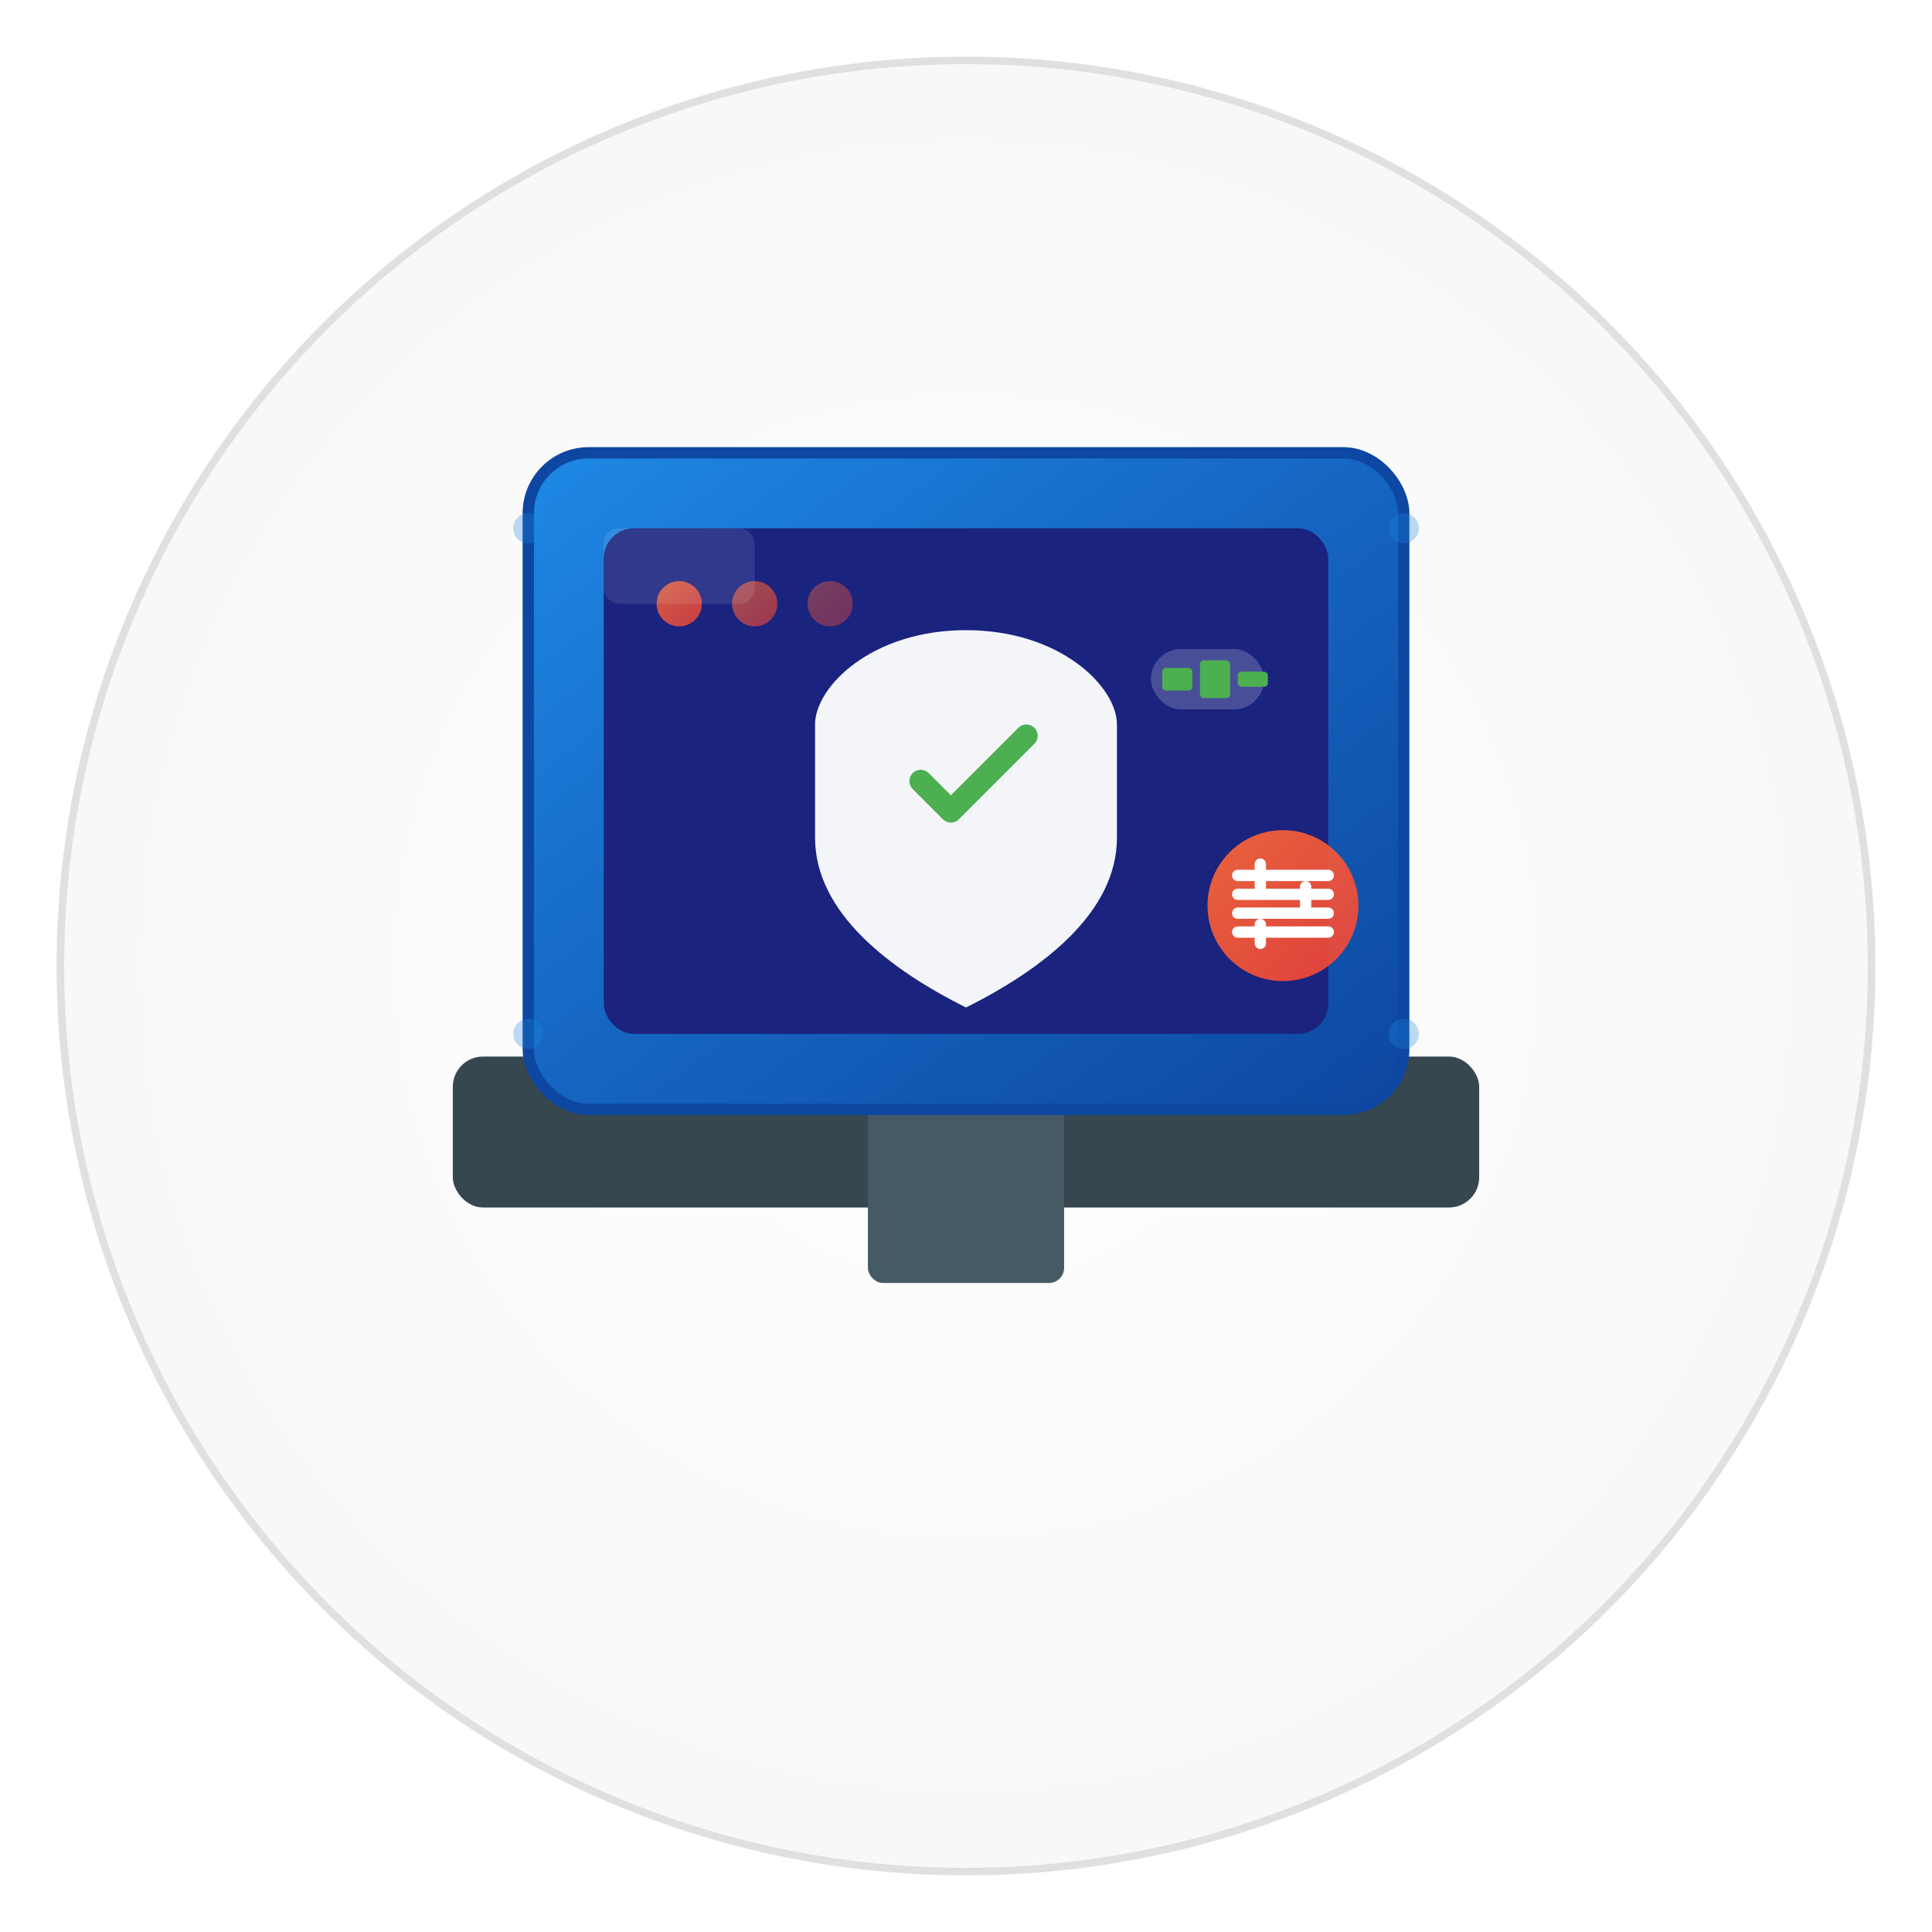 <svg width="512" height="512" viewBox="0 0 512 512" xmlns="http://www.w3.org/2000/svg">
  <defs>
    <!-- Main gradient -->
    <linearGradient id="mainGradient" x1="0%" y1="0%" x2="100%" y2="100%">
      <stop offset="0%" style="stop-color:#1E88E5;stop-opacity:1" />
      <stop offset="50%" style="stop-color:#1565C0;stop-opacity:1" />
      <stop offset="100%" style="stop-color:#0D47A1;stop-opacity:1" />
    </linearGradient>
    
    <!-- Secondary gradient for accents -->
    <linearGradient id="accentGradient" x1="0%" y1="0%" x2="100%" y2="100%">
      <stop offset="0%" style="stop-color:#FF6B35;stop-opacity:1" />
      <stop offset="100%" style="stop-color:#F44336;stop-opacity:1" />
    </linearGradient>
    
    <!-- Background gradient -->
    <radialGradient id="bgGradient" cx="50%" cy="50%" r="70%">
      <stop offset="0%" style="stop-color:#FFFFFF;stop-opacity:1" />
      <stop offset="100%" style="stop-color:#F5F5F5;stop-opacity:1" />
    </radialGradient>
    
    <!-- Subtle shadow -->
    <filter id="softShadow" x="-50%" y="-50%" width="200%" height="200%">
      <feDropShadow dx="0" dy="4" stdDeviation="12" flood-color="#000000" flood-opacity="0.15"/>
    </filter>
    
    <!-- Inner shadow for depth -->
    <filter id="innerShadow" x="-50%" y="-50%" width="200%" height="200%">
      <feOffset dx="0" dy="2"/>
      <feGaussianBlur stdDeviation="3" result="offset-blur"/>
      <feFlood flood-color="#000000" flood-opacity="0.1"/>
      <feComposite in2="offset-blur" operator="in"/>
      <feMerge> 
        <feMergeNode/>
        <feMergeNode in="SourceGraphic"/> 
      </feMerge>
    </filter>
  </defs>
  
  <!-- Background circle -->
  <circle cx="256" cy="256" r="240" fill="url(#bgGradient)" stroke="#E0E0E0" stroke-width="2"/>
  
  <!-- Main monitor/screen shape -->
  <g filter="url(#softShadow)">
    <!-- Monitor base -->
    <rect x="120" y="280" width="272" height="40" rx="8" fill="#37474F"/>
    
    <!-- Monitor stand -->
    <rect x="230" y="280" width="52" height="60" rx="4" fill="#455A64"/>
    
    <!-- Monitor screen -->
    <rect x="140" y="120" width="232" height="174" rx="16" fill="url(#mainGradient)"/>
    
    <!-- Screen bezel -->
    <rect x="140" y="120" width="232" height="174" rx="16" fill="none" stroke="#0D47A1" stroke-width="3"/>
    
    <!-- Inner screen -->
    <rect x="160" y="140" width="192" height="134" rx="8" fill="#1A237E"/>
  </g>
  
  <!-- Shield icon on screen -->
  <g transform="translate(256, 207)">
    <!-- Shield background -->
    <path d="M 0 -40 
             C -25 -40, -40 -25, -40 -15
             L -40 15
             C -40 35, -20 50, 0 60
             C 20 50, 40 35, 40 15
             L 40 -15
             C 40 -25, 25 -40, 0 -40 Z" 
             fill="#FFFFFF" 
             opacity="0.95"/>
    
    <!-- Shield checkmark -->
    <g stroke="#4CAF50" stroke-width="6" stroke-linecap="round" stroke-linejoin="round" fill="none">
      <path d="M -12 0 L -4 8 L 16 -12"/>
    </g>
  </g>
  
  <!-- Status indicators (small dots) -->
  <g fill="url(#accentGradient)">
    <circle cx="180" cy="160" r="6" opacity="0.8">
      <animate attributeName="opacity" values="0.8;0.3;0.8" dur="2s" repeatCount="indefinite"/>
    </circle>
    <circle cx="200" cy="160" r="6" opacity="0.6">
      <animate attributeName="opacity" values="0.6;0.9;0.6" dur="2s" begin="0.5s" repeatCount="indefinite"/>
    </circle>
    <circle cx="220" cy="160" r="6" opacity="0.4">
      <animate attributeName="opacity" values="0.4;0.8;0.4" dur="2s" begin="1s" repeatCount="indefinite"/>
    </circle>
  </g>
  
  <!-- Network activity indicator -->
  <g transform="translate(320, 180)">
    <rect x="-15" y="-8" width="30" height="16" rx="8" fill="#FFFFFF" opacity="0.2"/>
    <rect x="-12" y="-3" width="8" height="6" rx="1" fill="#4CAF50"/>
    <rect x="-2" y="-5" width="8" height="10" rx="1" fill="#4CAF50"/>
    <rect x="8" y="-2" width="8" height="4" rx="1" fill="#4CAF50"/>
  </g>
  
  <!-- Firewall icon in corner -->
  <g transform="translate(340, 240)">
    <circle r="20" fill="url(#accentGradient)" opacity="0.9"/>
    <g stroke="#FFFFFF" stroke-width="3" stroke-linecap="round">
      <!-- Brick pattern for firewall -->
      <line x1="-12" y1="-8" x2="12" y2="-8"/>
      <line x1="-12" y1="-3" x2="12" y2="-3"/>
      <line x1="-12" y1="2" x2="12" y2="2"/>
      <line x1="-12" y1="7" x2="12" y2="7"/>
      <line x1="-6" y1="-11" x2="-6" y2="-5"/>
      <line x1="6" y1="-5" x2="6" y2="1"/>
      <line x1="-6" y1="5" x2="-6" y2="10"/>
    </g>
  </g>
  
  <!-- Clean corner accent -->
  <g fill="#1E88E5" opacity="0.3">
    <circle cx="140" cy="140" r="4"/>
    <circle cx="372" cy="140" r="4"/>
    <circle cx="140" cy="274" r="4"/>
    <circle cx="372" cy="274" r="4"/>
  </g>
  
  <!-- Subtle highlight on monitor -->
  <rect x="160" y="140" width="40" height="20" rx="4" fill="#FFFFFF" opacity="0.1"/>
</svg>